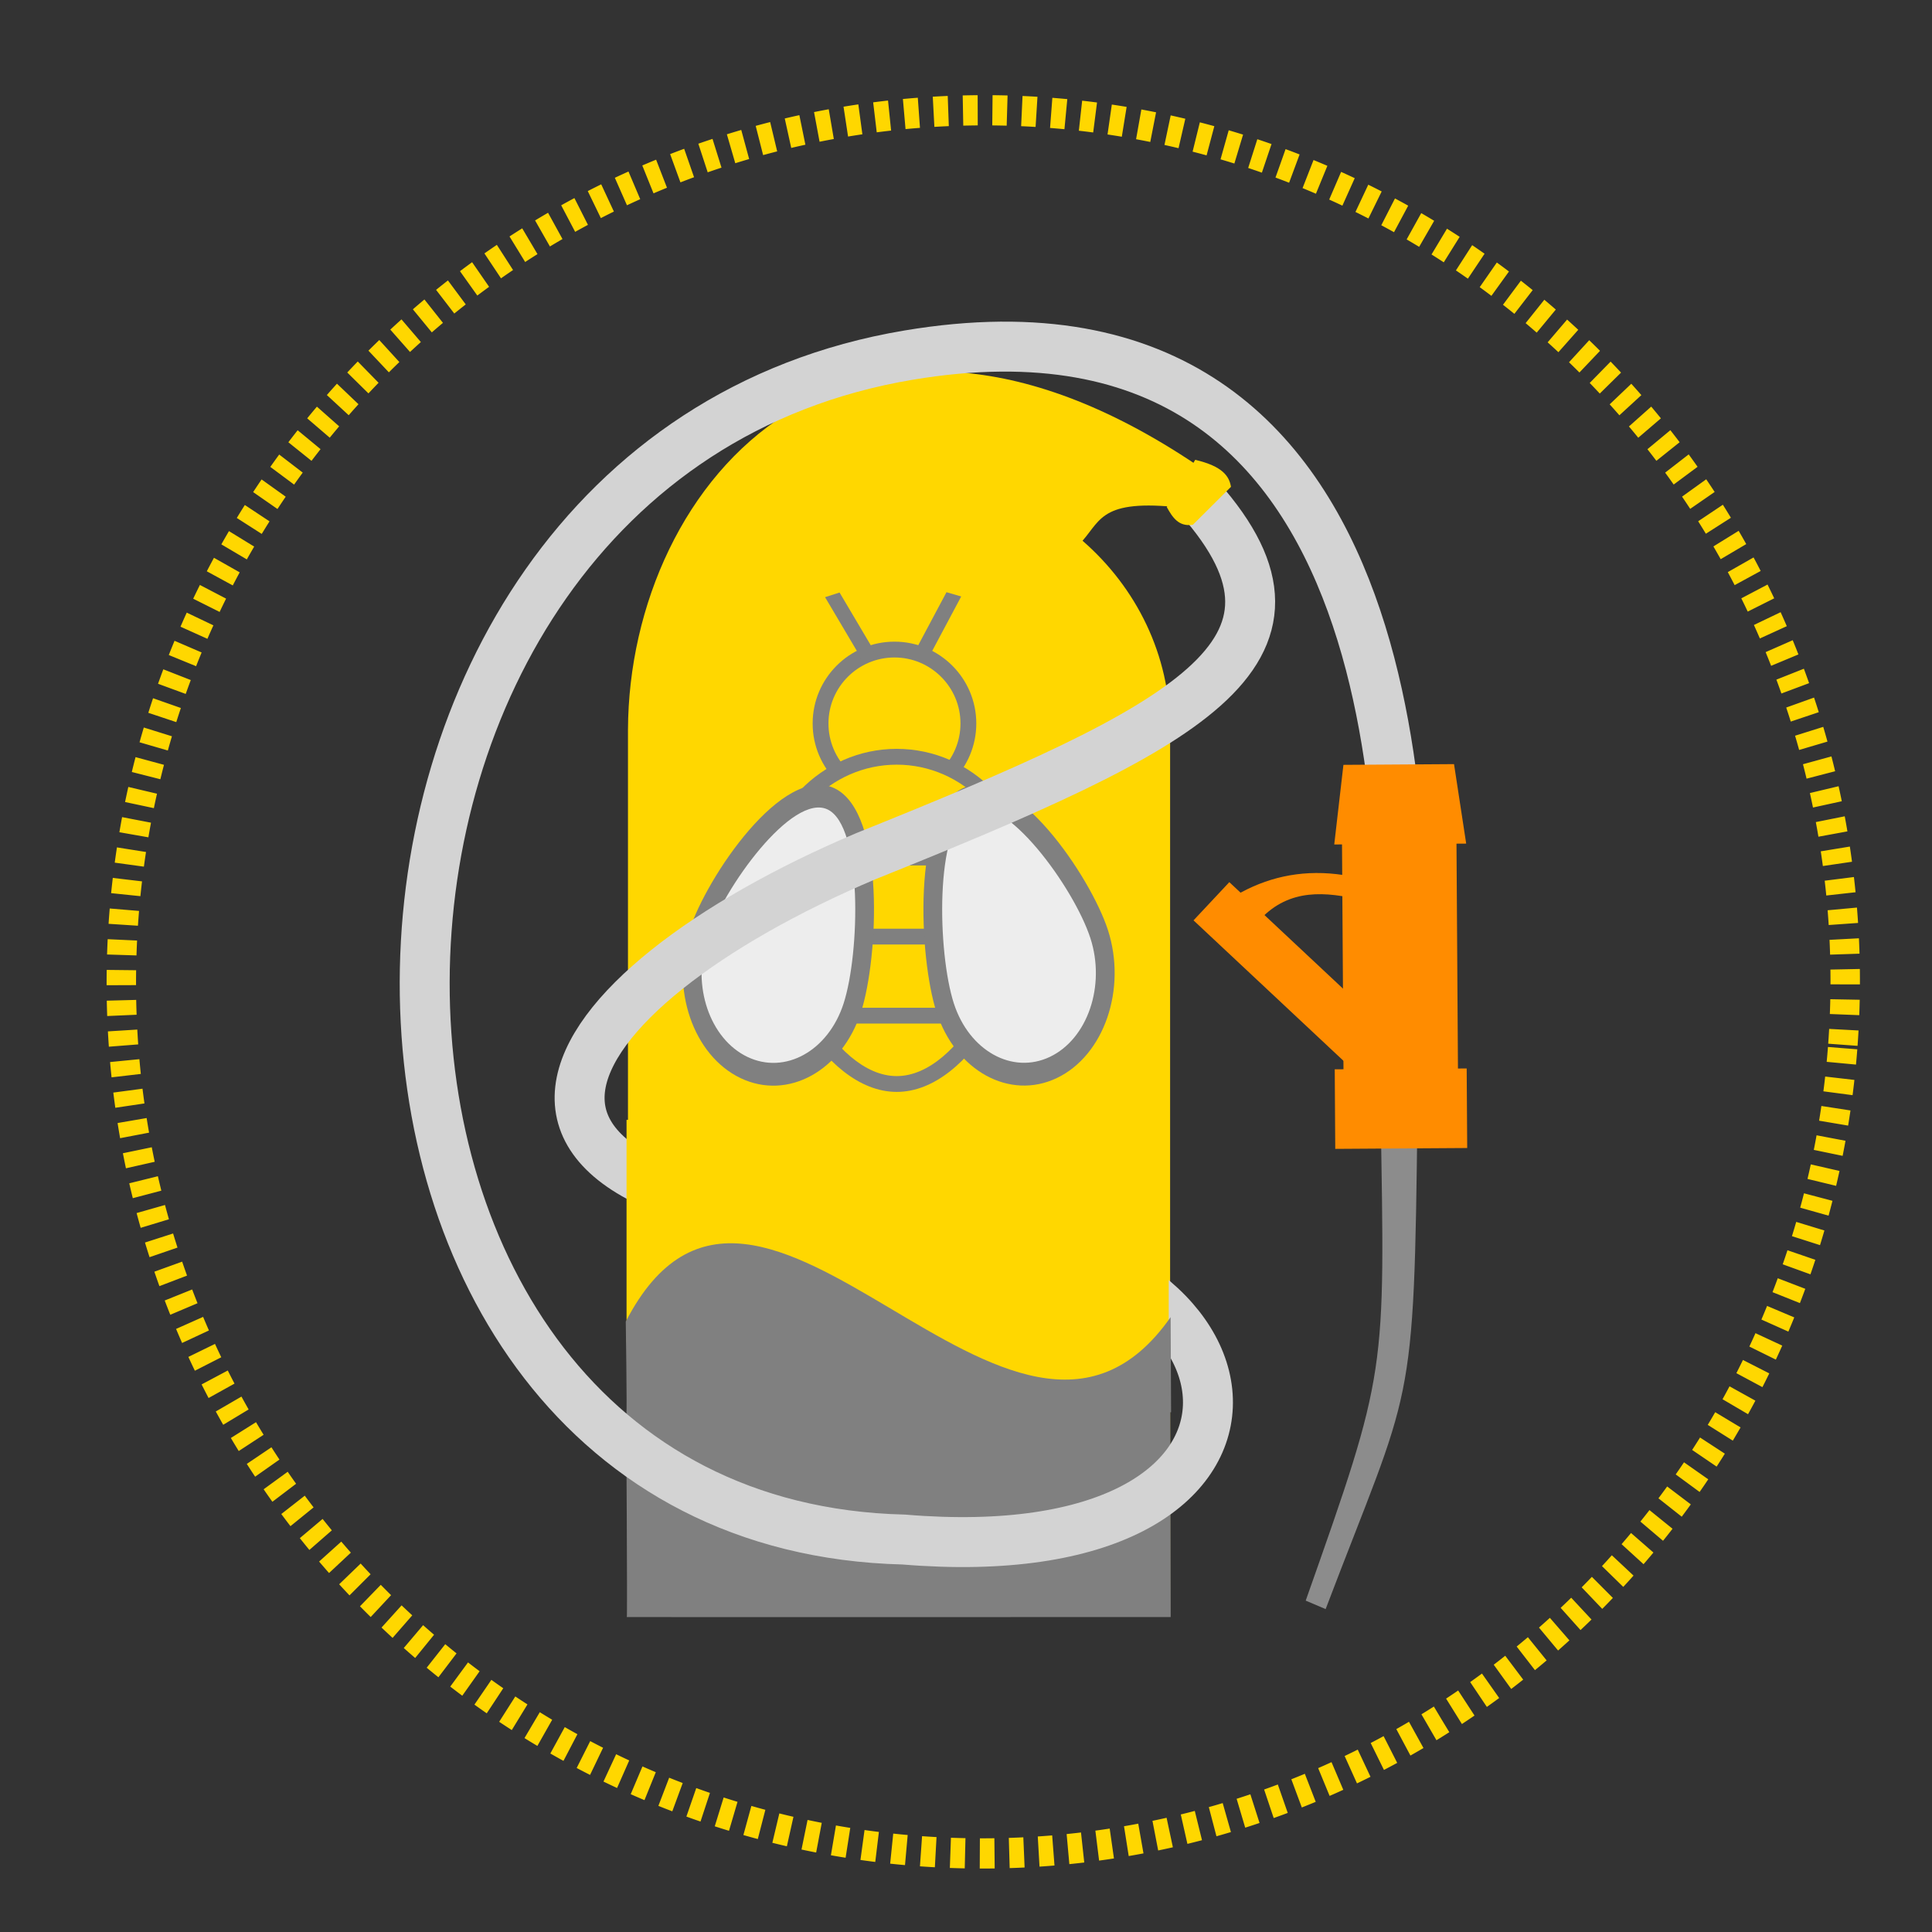 <?xml version="1.0" encoding="UTF-8" standalone="no"?>
<!-- Created with Inkscape (http://www.inkscape.org/) -->

<svg
     xmlns:dc="http://purl.org/dc/elements/1.1/"
     xmlns:cc="http://creativecommons.org/ns#"
     xmlns:rdf="http://www.w3.org/1999/02/22-rdf-syntax-ns#"
     xmlns:svg="http://www.w3.org/2000/svg"
     xmlns="http://www.w3.org/2000/svg"
     xmlns:xlink="http://www.w3.org/1999/xlink"
     xmlns:sodipodi="http://sodipodi.sourceforge.net/DTD/sodipodi-0.dtd"
     xmlns:inkscape="http://www.inkscape.org/namespaces/inkscape"
     id="svg2"
     version="1.1"
     inkscape:version="0.48.5 r10040"
     width="285.933"
     height="285.931"
     xml:space="preserve"
     sodipodi:docname="logo7-treatments-v2.svg"><rect width="100%" height="100%" fill="#333333" stroke="none"/><defs
         id="defs6"><linearGradient
             inkscape:collect="always"
             id="linearGradient3968"><stop
                 style="stop-color:#8c8c8c;stop-opacity:1;"
                 offset="0"
                 id="stop3970" /><stop
                 style="stop-color:#8c8c8c;stop-opacity:0;"
                 offset="1"
                 id="stop3972" /></linearGradient><marker
             inkscape:stockid="DotM"
             orient="auto"
             refY="0.0"
             refX="0.0"
             id="DotM"
             style="overflow:visible"><path
                 id="path4189"
                 d="M -2.5,-1.0 C -2.5,1.76 -4.74,4.0 -7.5,4.0 C -10.26,4.0 -12.5,1.76 -12.5,-1.0 C -12.5,-3.76 -10.26,-6.0 -7.5,-6.0 C -4.74,-6.0 -2.5,-3.76 -2.5,-1.0 z "
                 style="fill-rule:evenodd;stroke:#000000;stroke-width:1.0pt"
                 transform="scale(0.4) translate(7.4, 1)" /></marker><marker
             inkscape:stockid="DotL"
             orient="auto"
             refY="0.0"
             refX="0.0"
             id="DotL"
             style="overflow:visible"><path
                 id="path4186"
                 d="M -2.5,-1.0 C -2.5,1.76 -4.74,4.0 -7.5,4.0 C -10.26,4.0 -12.5,1.76 -12.5,-1.0 C -12.5,-3.76 -10.26,-6.0 -7.5,-6.0 C -4.74,-6.0 -2.5,-3.76 -2.5,-1.0 z "
                 style="fill-rule:evenodd;stroke:#000000;stroke-width:1.0pt"
                 transform="scale(0.8) translate(7.4, 1)" /></marker><clipPath
             clipPathUnits="userSpaceOnUse"
             id="clipPath18"><path
                 d="M 0,800 800,800 800,0 0,0 0,800 z"
                 id="path20"
                 inkscape:connector-curvature="0" /></clipPath><clipPath
             clipPathUnits="userSpaceOnUse"
             id="clipPath174"><path
                 d="M 0,800 800,800 800,0 0,0 0,800 z"
                 id="path176"
                 inkscape:connector-curvature="0" /></clipPath><clipPath
             clipPathUnits="userSpaceOnUse"
             id="clipPath80502"><path
                 inkscape:connector-curvature="0"
                 d="M 0,800 800,800 800,0 0,0 0,800 z"
                 id="path80504" /></clipPath><clipPath
             clipPathUnits="userSpaceOnUse"
             id="clipPath24890"><path
                 inkscape:connector-curvature="0"
                 d="M 0,800 800,800 800,0 0,0 0,800 z"
                 id="path24892" /></clipPath><clipPath
             clipPathUnits="userSpaceOnUse"
             id="clipPath942"><path
                 inkscape:connector-curvature="0"
                 d="M 0,800 800,800 800,0 0,0 0,800 z"
                 id="path944" /></clipPath><clipPath
             clipPathUnits="userSpaceOnUse"
             id="clipPath12534"><path
                 inkscape:connector-curvature="0"
                 d="M 0,800 800,800 800,0 0,0 0,800 z"
                 id="path12536" /></clipPath><clipPath
             clipPathUnits="userSpaceOnUse"
             id="clipPath30546"><path
                 inkscape:connector-curvature="0"
                 d="M 0,800 800,800 800,0 0,0 0,800 z"
                 id="path30548" /></clipPath><clipPath
             clipPathUnits="userSpaceOnUse"
             id="clipPath12534-3"><path
                 inkscape:connector-curvature="0"
                 d="M 0,800 800,800 800,0 0,0 0,800 z"
                 id="path12536-3" /></clipPath><linearGradient
             inkscape:collect="always"
             xlink:href="#linearGradient3968"
             id="linearGradient3974"
             x1="225.5"
             y1="61.496"
             x2="251.679"
             y2="84.714"
             gradientUnits="userSpaceOnUse"
             gradientTransform="matrix(0.851,-0.526,0.526,0.851,-14.469,113.78)" /><filter
             style="color-interpolation-filters:sRGB;"
             inkscape:label="Drop Shadow"
             id="filter4341"><feFlood
                 flood-opacity="0.4"
                 flood-color="rgb(0,0,0)"
                 result="flood"
                 id="feFlood4343" /><feComposite
                 in="flood"
                 in2="SourceGraphic"
                 operator="in"
                 result="composite1"
                 id="feComposite4345" /><feGaussianBlur
                 in="composite"
                 stdDeviation="0.6"
                 result="blur"
                 id="feGaussianBlur4347" /><feOffset
                 dx="1"
                 dy="1"
                 result="offset"
                 id="feOffset4349" /><feComposite
                 in="SourceGraphic"
                 in2="offset"
                 operator="over"
                 result="composite2"
                 id="feComposite4351" /></filter><filter
             style="color-interpolation-filters:sRGB;"
             inkscape:label="Drop Shadow"
             id="filter4353"><feFlood
                 flood-opacity="0.4"
                 flood-color="rgb(0,0,0)"
                 result="flood"
                 id="feFlood4355" /><feComposite
                 in="flood"
                 in2="SourceGraphic"
                 operator="in"
                 result="composite1"
                 id="feComposite4357" /><feGaussianBlur
                 in="composite"
                 stdDeviation="0.6"
                 result="blur"
                 id="feGaussianBlur4359" /><feOffset
                 dx="1"
                 dy="1"
                 result="offset"
                 id="feOffset4361" /><feComposite
                 in="SourceGraphic"
                 in2="offset"
                 operator="over"
                 result="composite2"
                 id="feComposite4363" /></filter></defs><sodipodi:namedview
         pagecolor="#ffffff"
         bordercolor="#666666"
         borderopacity="1"
         objecttolerance="10"
         gridtolerance="10"
         guidetolerance="10"
         inkscape:pageopacity="0"
         inkscape:pageshadow="2"
         inkscape:window-width="1920"
         inkscape:window-height="1021"
         id="namedview4"
         showgrid="false"
         inkscape:zoom="2.6700352"
         inkscape:cx="41.994884"
         inkscape:cy="137.62762"
         inkscape:window-x="0"
         inkscape:window-y="22"
         inkscape:window-maximized="1"
         inkscape:current-layer="layer4"
         showguides="true"
         inkscape:guide-bbox="true"
         fit-margin-top="20"
         fit-margin-left="20"
         fit-margin-bottom="20"
         fit-margin-right="20"><sodipodi:guide
             orientation="0,1"
             position="59.366,517.223"
             id="guide6871" /><sodipodi:guide
             orientation="1,0"
             position="745.806,400.698"
             id="guide7246" /><sodipodi:guide
             orientation="1,0"
             position="188.559,24.364"
             id="guide4042" /><sodipodi:guide
             orientation="1,0"
             position="99.576,73.093"
             id="guide4044" /><sodipodi:guide
             orientation="0,1"
             position="129.212,103.369"
             id="guide4238" /></sodipodi:namedview><g
         inkscape:groupmode="layer"
         id="layer1"
         inkscape:label="Bidon"
         style="display:none"
         sodipodi:insensitive="true"><path
             style="color:black;fill:#ffd700;fill-opacity:1;fill-rule:nonzero;stroke:none;stroke-width:1.8;marker:none;visibility:visible;display:inline;overflow:visible;enable-background:accumulate"
             d="M 159.688,79.094 C 155.254,79.119 150.832,81.053 147.344,83.531 145.944,83.223 144.481,83.062 143,83.062 140.431,83.062 137.984,83.541 135.688,84.438 134.936,82.7 133.271,81.469 131.344,81.469 128.711,81.469 126.594,83.721 126.594,86.5 126.594,87.776 127.071,88.925 127.812,89.812 123.487,94.35 120.75,100.784 120.75,107.938 120.75,107.956 120.75,107.95 120.75,107.969 L 120.75,193.25 165.25,193.25 165.25,107.969 C 165.25,107.95 165.25,107.956 165.25,107.938 165.25,100.692 162.486,94.171 158.062,89.625 159.638,87.496 161.353,84.944 168.444,86.011 L 170.239,84.368 C 167.231,81.413 163.148,79.074 159.688,79.094 z"
             id="path3073"
             inkscape:connector-curvature="0"
             sodipodi:nodetypes="scscsscsccccscccs" /></g><g
         inkscape:label="Copie de Bidon#1"
         id="g3954"
         inkscape:groupmode="layer"
         style="display:none"
         sodipodi:insensitive="true"><path
             sodipodi:nodetypes="cccsc"
             inkscape:connector-curvature="0"
             id="path3956"
             d="M 120.816,193.25 C 120.977,193.265 165.316,193.25 165.316,193.25 L 165.279,175.68 C 142.624,179.234 128.072,158.628 120.765,176.562 120.765,176.562 120.873,193.261 120.816,193.25 z"
             style="color:black;fill:gray;fill-opacity:1;fill-rule:nonzero;stroke:none;stroke-width:1.8;marker:none;visibility:visible;display:inline;overflow:visible;enable-background:accumulate" /></g><g
         inkscape:groupmode="layer"
         id="layer2"
         inkscape:label="Tuyau"
         style="display:none"
         sodipodi:insensitive="true"><path
             style="fill:none;stroke:#d3d3d3;stroke-width:4.1;stroke-linecap:butt;stroke-linejoin:miter;stroke-miterlimit:4;stroke-opacity:1;stroke-dasharray:none"
             d="M 168.537,84.436 C 179.188,98.898 166.729,106.052 140.4,116.645 114.56,127.575 104.071,145.084 147.938,163.461 181.91,179.096 170.306,194.551 135.579,189.678 93.266,185.675 103.876,84.16 136.597,70.585 147.223,66.176 181.617,66.37 182.434,105.436"
             id="path3864"
             inkscape:connector-curvature="0"
             sodipodi:nodetypes="ccccsc" /></g><g
         inkscape:groupmode="layer"
         id="layer3"
         inkscape:label="Pistolet"
         sodipodi:insensitive="true"
         style="display:none"><g
             id="g3938"
             transform="matrix(0.011,1.701,-1.701,0.011,261.439,-224.172)"><path
                 sodipodi:nodetypes="ccccc"
                 inkscape:connector-curvature="0"
                 id="path3910"
                 d="M 209.701,46.609 209.701,48.388 C 222.457,48.261 222.099,48.134 233.256,52.156 L 233.671,51.197 C 222.699,46.945 224.506,46.873 209.701,46.609 z"
                 style="fill:url(#linearGradient3974);fill-opacity:1;stroke:#9c9c9c;stroke-width:0.294;stroke-linecap:round;stroke-miterlimit:4;stroke-opacity:1;stroke-dasharray:none" /><g
                 id="g3961"
                 style="fill:#ff8c00"><rect
                     style="color:black;fill:#ff8c00;fill-opacity:1;fill-rule:nonzero;stroke:none;stroke-width:1;marker:none;visibility:visible;display:inline;overflow:visible;enable-background:accumulate"
                     id="rect3871"
                     width="12.921"
                     height="5.524"
                     x="195.129"
                     y="44.642"
                     ry="0" /><rect
                     style="color:black;fill:#ff8c00;fill-opacity:1;fill-rule:nonzero;stroke:none;stroke-width:1;marker:none;visibility:visible;display:inline;overflow:visible;enable-background:accumulate"
                     id="rect3871-0"
                     width="3.839"
                     height="6.367"
                     x="207.628"
                     y="44.221"
                     ry="0" /><path
                     style="color:black;fill:#ff8c00;fill-opacity:1;fill-rule:nonzero;stroke:none;stroke-width:1;marker:none;visibility:visible;display:inline;overflow:visible;enable-background:accumulate"
                     d="M 192.939,44.736 196.778,44.174 196.778,50.541 192.939,50.073 z"
                     id="rect3871-0-6"
                     inkscape:connector-curvature="0"
                     sodipodi:nodetypes="ccccc" /><rect
                     style="color:black;fill:#ff8c00;fill-opacity:1;fill-rule:nonzero;stroke:none;stroke-width:1;marker:none;visibility:visible;display:inline;overflow:visible;enable-background:accumulate"
                     id="rect3871-8"
                     width="12.921"
                     height="2.528"
                     x="96.389"
                     y="182.41"
                     ry="0"
                     transform="matrix(0.688,-0.725,0.725,0.688,0,0)" /><path
                     style="color:black;fill:#ff8c00;fill-opacity:1;fill-rule:nonzero;stroke:none;stroke-width:1;marker:none;visibility:visible;display:inline;overflow:visible;enable-background:accumulate"
                     d="M 200.523,57.095 C 198.136,54.465 197.311,51.29 199.162,47.182 L 200.408,45.204 C 200.146,48.646 197.057,52.632 201.769,55.117 z"
                     id="rect3871-1"
                     inkscape:connector-curvature="0"
                     sodipodi:nodetypes="ccccc" /></g></g></g><g
         inkscape:label="Copie de Bidon"
         id="g3946"
         inkscape:groupmode="layer"
         style="display:none"
         sodipodi:insensitive="true"><path
             style="color:black;fill:#ffd700;fill-opacity:1;fill-rule:nonzero;stroke:none;stroke-width:1;marker:none;visibility:visible;display:inline;overflow:visible;enable-background:accumulate"
             d="M 167.836,82.027 C 170.085,82.553 170.62,83.365 170.771,84.241 L 167.644,87.353 C 166.481,87.54 165.969,86.75 165.499,85.897 z"
             id="rect3958"
             inkscape:connector-curvature="0"
             sodipodi:nodetypes="ccccc"
             inkscape:transform-center-y="0.71715006"
             inkscape:transform-center-x="0.004105" /><rect
             style="color:black;fill:#ffd700;fill-opacity:1;stroke:none;stroke-width:2.5;marker:none;visibility:visible;display:inline;overflow:visible;enable-background:accumulate"
             id="rect3980"
             width="44.492"
             height="41.578"
             x="120.763"
             y="138.023" /><rect
             style="color:black;fill:#ffd700;fill-opacity:1;stroke:none;stroke-width:2.5;marker:none;visibility:visible;display:inline;overflow:visible;enable-background:accumulate"
             id="rect3980-6"
             width="44.492"
             height="41.578"
             x="210.275"
             y="135.905" /></g><g
         style="display:none"
         inkscape:groupmode="layer"
         id="g3990"
         inkscape:label="Copie de Copie de Bidon"
         sodipodi:insensitive="true"><path
             style="color:black;fill:gray;fill-opacity:1;fill-rule:nonzero;stroke:none;stroke-width:1.8;marker:none;visibility:visible;display:inline;overflow:visible;enable-background:accumulate"
             d="M 120.75,179.894 C 120.977,180.166 165.316,179.894 165.316,179.894 L 165.279,172.087 C 142.59,173.672 128.016,164.453 120.698,172.451 120.698,172.451 120.807,179.899 120.75,179.894 z"
             id="path3992"
             inkscape:connector-curvature="0"
             sodipodi:nodetypes="cccsc" /></g><g
         inkscape:groupmode="layer"
         id="layer4"
         inkscape:label="Full"><path
             sodipodi:type="arc"
             style="color:black;fill:none;stroke:#ffd700;stroke-width:2.5;stroke-miterlimit:4;stroke-opacity:1;stroke-dasharray:1.25,1.25;stroke-dashoffset:0;marker:none;visibility:visible;display:inline;overflow:visible;enable-background:accumulate"
             id="path4365-2"
             sodipodi:cx="146.25275"
             sodipodi:cy="125.07195"
             sodipodi:rx="73.220009"
             sodipodi:ry="72.096428"
             d="M 219.473,125.072 A 73.22,72.096 0 1 1 73.033,125.072 73.22,72.096 0 1 1 219.473,125.072 z"
             transform="matrix(1.737,0.134,-0.137,1.784,-91.384,-97.413)" /><path
             style="color:black;fill:#ffd700;fill-opacity:1;fill-rule:nonzero;stroke:none;stroke-width:1.8;marker:none;visibility:visible;display:inline;overflow:visible;enable-background:accumulate"
             d="M 119.594,110.074 C 119.594,134.141 119.594,158.244 119.594,182.324 L 164.094,182.324 164.094,110.1 C 164.094,110.085 164.094,110.09 164.094,110.074 164.094,103.938 161.33,98.415 156.906,94.565 158.481,92.762 158.536,91.017 165.626,91.92 L 167.63,89.282 C 138.087,68.343 119.671,89.654 119.594,110.074 z"
             id="path3073-1"
             inkscape:connector-curvature="0"
             sodipodi:nodetypes="ccccscccc"
             transform="matrix(1.803,0,0,1.803,-122.688,-90.471)" /><path
             sodipodi:nodetypes="cccsc"
             inkscape:connector-curvature="0"
             id="path3956-7"
             d="M 92.767,239.32 C 93.057,239.347 173.26,239.32 173.26,239.32 L 173.194,207.633 C 132.214,214.042 105.891,176.88 92.674,209.224 92.674,209.224 92.87,239.339 92.767,239.32 z"
             style="color:black;fill:gray;fill-opacity:1;fill-rule:nonzero;stroke:none;stroke-width:1.8;marker:none;visibility:visible;display:inline;overflow:visible;enable-background:accumulate" /><g
             transform="matrix(0.468,0,0,0.468,37.287,-43.544)"
             style="display:inline"
             id="g6892-3-0"><g
                 id="g6886-2-5"><path
                     inkscape:connector-curvature="0"
                     id="path342-0-6"
                     style="fill:#ffd700;fill-opacity:1;fill-rule:nonzero;stroke:none"
                     d="M 226.565,321.832 C 226.565,334.742 216.1,345.207 203.19,345.207 190.282,345.207 179.817,334.742 179.817,321.832 179.817,308.924 190.282,298.457 203.19,298.457 216.1,298.457 226.565,308.924 226.565,321.832" /><path
                     inkscape:connector-curvature="0"
                     id="path346-8-0"
                     style="fill:gray;fill-opacity:1;fill-rule:nonzero;stroke:none"
                     d="M 203.191,300.958 C 191.681,300.958 182.316,310.323 182.316,321.833 182.316,333.343 191.681,342.707 203.191,342.707 214.701,342.707 224.065,333.343 224.065,321.833 224.065,310.323 214.701,300.958 203.191,300.958 M 203.191,347.707 C 188.923,347.707 177.316,336.099 177.316,321.833 177.316,307.565 188.923,295.958 203.191,295.958 217.458,295.958 229.065,307.565 229.065,321.833 229.065,336.099 217.458,347.707 203.191,347.707" /><path
                     inkscape:connector-curvature="0"
                     id="path396-8-9"
                     style="fill:gray;fill-opacity:1;fill-rule:nonzero;stroke:none"
                     d="M 193.434,302.494 181.242,281.892 185.824,280.419 198.017,301.02 193.434,302.494 z" /><path
                     inkscape:connector-curvature="0"
                     id="path404-50-3"
                     style="fill:gray;fill-opacity:1;fill-rule:nonzero;stroke:none"
                     d="M 213.148,302.591 208.493,301.244 219.638,280.322 224.293,281.669 213.148,302.591 z" /></g><g
                 id="g6879-8-0"><path
                     inkscape:connector-curvature="0"
                     id="path350-9-8"
                     style="fill:#ffd700;fill-opacity:1;fill-rule:nonzero;stroke:none"
                     d="M 244.494,374.286 C 244.494,397.443 226.321,435.841 203.904,435.841 181.486,435.841 163.312,397.443 163.312,374.286 163.312,351.13 181.486,332.358 203.904,332.358 226.321,332.358 244.494,351.13 244.494,374.286" /><path
                     inkscape:connector-curvature="0"
                     id="path354-2-9"
                     style="fill:gray;fill-opacity:1;fill-rule:nonzero;stroke:none"
                     d="M 203.903,334.858 C 182.899,334.858 165.812,352.545 165.812,374.286 165.812,396.534 183.616,433.341 203.903,433.341 224.191,433.341 241.993,396.534 241.993,374.286 241.993,352.545 224.906,334.858 203.903,334.858 M 203.903,438.341 C 180.117,438.341 160.812,399.581 160.812,374.286 160.812,349.788 180.143,329.858 203.903,329.858 227.663,329.858 246.993,349.788 246.993,374.286 246.993,399.581 227.689,438.341 203.903,438.341" /><path
                     d="M 239.578,366.731 164.578,366.731 164.578,361.731 239.578,361.731 239.578,366.731 z"
                     style="fill:gray;fill-opacity:1;fill-rule:nonzero;stroke:none"
                     id="path360-7-7"
                     inkscape:connector-curvature="0" /><path
                     d="M 244.578,391.731 163.328,391.731 163.328,386.731 244.578,386.731 244.578,391.731 z"
                     style="fill:gray;fill-opacity:1;fill-rule:nonzero;stroke:none"
                     id="path366-1-5"
                     inkscape:connector-curvature="0" /><path
                     d="M 232.078,416.731 175.828,416.731 175.828,411.731 232.078,411.731 232.078,416.731 z"
                     style="fill:gray;fill-opacity:1;fill-rule:nonzero;stroke:none"
                     id="path372-6-3"
                     inkscape:connector-curvature="0" /></g><g
                 id="g6873-6-7"><path
                     inkscape:connector-curvature="0"
                     id="path384-1-0"
                     style="fill:#ededed;fill-opacity:1;fill-rule:nonzero;stroke:none"
                     d="M 141.15,388.455 C 146.616,371.587 169.685,339.25 183.135,345.674 196.586,352.098 195.325,394.849 189.86,411.718 184.394,428.586 169.059,437.052 155.609,430.628 142.158,424.205 135.685,405.323 141.15,388.455" /><path
                     inkscape:connector-curvature="0"
                     id="path388-5-7"
                     style="fill:gray;fill-opacity:1;fill-rule:nonzero;stroke:none"
                     d="M 143.912,389.773 C 139.055,404.765 144.789,421.589 156.695,427.275 168.601,432.961 182.239,425.39 187.097,410.398 192.264,394.448 193.202,354.353 182.049,349.027 170.896,343.701 149.08,373.824 143.912,389.773 M 192.62,413.036 C 186.564,431.726 169.474,441.122 154.523,433.981 139.571,426.841 132.332,405.826 138.388,387.135 143.787,370.475 167.913,334.532 184.222,342.321 200.531,350.11 198.019,396.375 192.62,413.036" /><path
                     inkscape:connector-curvature="0"
                     id="path384-7-3-3"
                     style="fill:#ededed;fill-opacity:1;fill-rule:nonzero;stroke:none;display:inline"
                     d="M 267.917,388.424 C 262.451,371.556 239.383,339.22 225.932,345.644 212.481,352.067 213.742,394.819 219.207,411.687 224.673,428.555 240.008,437.022 253.458,430.598 266.909,424.174 273.382,405.292 267.917,388.424" /><path
                     inkscape:connector-curvature="0"
                     id="path388-1-7-4"
                     style="fill:gray;fill-opacity:1;fill-rule:nonzero;stroke:none;display:inline"
                     d="M 265.155,389.743 C 270.012,404.735 264.278,421.558 252.372,427.245 240.466,432.93 226.828,425.359 221.97,410.367 216.803,394.418 215.865,354.323 227.018,348.997 238.171,343.67 259.987,373.794 265.155,389.743 M 216.447,413.005 C 222.503,431.696 239.593,441.092 254.545,433.951 269.496,426.81 276.735,405.795 270.679,387.105 265.28,370.445 241.154,334.501 224.845,342.29 208.536,350.079 211.048,396.345 216.447,413.005" /></g></g><path
             style="fill:none;stroke:#d3d3d3;stroke-width:4.1;stroke-linecap:butt;stroke-linejoin:miter;stroke-miterlimit:4;stroke-opacity:1;stroke-dasharray:none;display:inline;"
             d="M 166.503,91.081 C 177.741,103.781 165.43,109.873 139.1,120.466 113.261,131.396 99.841,150.23 146.903,151.392 173.46,152.991 176.015,179.363 142.224,176.55 89.73,175.26 89.741,88.2 142.62,79.329 185.614,72.117 182.997,122.865 183.253,133.092"
             id="path3864-5"
             inkscape:connector-curvature="0"
             sodipodi:nodetypes="ccccsc"
             transform="matrix(1.803,0,0,1.803,-122.688,-90.471)" /><rect
             style="color:black;fill:#ffd700;fill-opacity:1;stroke:none;stroke-width:2.5;marker:none;visibility:visible;display:inline;overflow:visible;enable-background:accumulate"
             id="rect3980-8"
             width="80.24"
             height="32.956"
             x="92.728"
             y="165.736" /><path
             style="color:black;fill:gray;fill-opacity:1;fill-rule:nonzero;stroke:none;stroke-width:1.8;marker:none;visibility:visible;display:inline;overflow:visible;enable-background:accumulate"
             d="M 92.707,209.01 C 93.118,209.501 173.32,209.01 173.32,209.01 L 173.253,194.931 C 149.885,228.357 112.299,157.52 92.614,195.587 92.614,195.587 92.81,209.018 92.707,209.01 z"
             id="path3992-5"
             inkscape:connector-curvature="0"
             sodipodi:nodetypes="cccsc" /><path
             style="color:black;fill:#ffd700;fill-opacity:1;fill-rule:nonzero;stroke:none;stroke-width:1;marker:none;visibility:visible;display:inline;overflow:visible;enable-background:accumulate"
             d="M 176.891,68.055 C 180.948,69.004 181.913,70.469 182.185,72.048 L 176.546,77.662 C 174.448,77.998 173.524,76.574 172.677,75.035 z"
             id="rect3958-1"
             inkscape:connector-curvature="0"
             sodipodi:nodetypes="ccccc"
             inkscape:transform-center-y="1.2933669"
             inkscape:transform-center-x="0.0074008032" /><g
             style="display:inline"
             id="g3938-4"
             transform="matrix(0.02,3.067,-3.067,0.02,348.54,-479.549)"><path
                 sodipodi:nodetypes="ccccc"
                 inkscape:connector-curvature="0"
                 id="path3910-2"
                 d="M 209.701,46.609 209.701,48.388 C 222.457,48.261 222.099,48.134 233.256,52.156 L 233.671,51.197 C 222.699,46.945 224.506,46.873 209.701,46.609 z"
                 style="fill:#8c8c8c;fill-opacity:1;stroke:none;stroke-width:0.294;stroke-linecap:round;stroke-miterlimit:4;stroke-opacity:1;stroke-dasharray:none" /><g
                 id="g3961-3"
                 style="fill:#ff8c00"><rect
                     style="color:black;fill:#ff8c00;fill-opacity:1;fill-rule:nonzero;stroke:none;stroke-width:1;marker:none;visibility:visible;display:inline;overflow:visible;enable-background:accumulate"
                     id="rect3871-5"
                     width="12.921"
                     height="5.524"
                     x="195.129"
                     y="44.642"
                     ry="0" /><rect
                     style="color:black;fill:#ff8c00;fill-opacity:1;fill-rule:nonzero;stroke:none;stroke-width:1;marker:none;visibility:visible;display:inline;overflow:visible;enable-background:accumulate"
                     id="rect3871-0-2"
                     width="3.839"
                     height="6.367"
                     x="207.628"
                     y="44.221"
                     ry="0" /><path
                     style="color:black;fill:#ff8c00;fill-opacity:1;fill-rule:nonzero;stroke:none;stroke-width:1;marker:none;visibility:visible;display:inline;overflow:visible;enable-background:accumulate"
                     d="M 192.939,44.736 196.778,44.174 196.778,50.541 192.939,50.073 z"
                     id="rect3871-0-6-6"
                     inkscape:connector-curvature="0"
                     sodipodi:nodetypes="ccccc" /><rect
                     style="color:black;fill:#ff8c00;fill-opacity:1;fill-rule:nonzero;stroke:none;stroke-width:1;marker:none;visibility:visible;display:inline;overflow:visible;enable-background:accumulate"
                     id="rect3871-8-6"
                     width="12.921"
                     height="2.528"
                     x="96.389"
                     y="182.41"
                     ry="0"
                     transform="matrix(0.688,-0.725,0.725,0.688,0,0)" /><path
                     style="color:black;fill:#ff8c00;fill-opacity:1;fill-rule:nonzero;stroke:none;stroke-width:1;marker:none;visibility:visible;display:inline;overflow:visible;enable-background:accumulate"
                     d="M 200.523,57.095 C 198.136,54.465 197.311,51.29 199.162,47.182 L 200.408,45.204 C 200.146,48.646 197.057,52.632 201.769,55.117 z"
                     id="rect3871-1-5"
                     inkscape:connector-curvature="0"
                     sodipodi:nodetypes="ccccc" /></g></g></g><g
         inkscape:groupmode="layer"
         id="layer8"
         inkscape:label="Logo 6"
         style="display:none"
         transform="translate(-59.278,-572.394)"
         sodipodi:insensitive="true"><g
             id="g7172"
             style="fill:#a9a9a9" /><g
             transform="matrix(0.259,0,0,0.259,147.85,618.982)"
             style="display:inline"
             id="g6892-3"><g
                 id="g6886-2"><path
                     inkscape:connector-curvature="0"
                     id="path342-0"
                     style="fill:#ffd700;fill-opacity:1;fill-rule:nonzero;stroke:none"
                     d="M 226.565,321.832 C 226.565,334.742 216.1,345.207 203.19,345.207 190.282,345.207 179.817,334.742 179.817,321.832 179.817,308.924 190.282,298.457 203.19,298.457 216.1,298.457 226.565,308.924 226.565,321.832" /><path
                     inkscape:connector-curvature="0"
                     id="path346-8"
                     style="fill:gray;fill-opacity:1;fill-rule:nonzero;stroke:none"
                     d="M 203.191,300.958 C 191.681,300.958 182.316,310.323 182.316,321.833 182.316,333.343 191.681,342.707 203.191,342.707 214.701,342.707 224.065,333.343 224.065,321.833 224.065,310.323 214.701,300.958 203.191,300.958 M 203.191,347.707 C 188.923,347.707 177.316,336.099 177.316,321.833 177.316,307.565 188.923,295.958 203.191,295.958 217.458,295.958 229.065,307.565 229.065,321.833 229.065,336.099 217.458,347.707 203.191,347.707" /><path
                     inkscape:connector-curvature="0"
                     id="path396-8"
                     style="fill:gray;fill-opacity:1;fill-rule:nonzero;stroke:none"
                     d="M 193.434,302.494 181.242,281.892 185.824,280.419 198.017,301.02 193.434,302.494 z" /><path
                     inkscape:connector-curvature="0"
                     id="path404-50"
                     style="fill:gray;fill-opacity:1;fill-rule:nonzero;stroke:none"
                     d="M 213.148,302.591 208.493,301.244 219.638,280.322 224.293,281.669 213.148,302.591 z" /></g><g
                 id="g6879-8"><path
                     inkscape:connector-curvature="0"
                     id="path350-9"
                     style="fill:#ffd700;fill-opacity:1;fill-rule:nonzero;stroke:none"
                     d="M 244.494,374.286 C 244.494,397.443 226.321,435.841 203.904,435.841 181.486,435.841 163.312,397.443 163.312,374.286 163.312,351.13 181.486,332.358 203.904,332.358 226.321,332.358 244.494,351.13 244.494,374.286" /><path
                     inkscape:connector-curvature="0"
                     id="path354-2"
                     style="fill:gray;fill-opacity:1;fill-rule:nonzero;stroke:none"
                     d="M 203.903,334.858 C 182.899,334.858 165.812,352.545 165.812,374.286 165.812,396.534 183.616,433.341 203.903,433.341 224.191,433.341 241.993,396.534 241.993,374.286 241.993,352.545 224.906,334.858 203.903,334.858 M 203.903,438.341 C 180.117,438.341 160.812,399.581 160.812,374.286 160.812,349.788 180.143,329.858 203.903,329.858 227.663,329.858 246.993,349.788 246.993,374.286 246.993,399.581 227.689,438.341 203.903,438.341" /><path
                     d="M 239.578,366.731 164.578,366.731 164.578,361.731 239.578,361.731 239.578,366.731 z"
                     style="fill:gray;fill-opacity:1;fill-rule:nonzero;stroke:none"
                     id="path360-7"
                     inkscape:connector-curvature="0" /><path
                     d="M 244.578,391.731 163.328,391.731 163.328,386.731 244.578,386.731 244.578,391.731 z"
                     style="fill:gray;fill-opacity:1;fill-rule:nonzero;stroke:none"
                     id="path366-1"
                     inkscape:connector-curvature="0" /><path
                     d="M 232.078,416.731 175.828,416.731 175.828,411.731 232.078,411.731 232.078,416.731 z"
                     style="fill:gray;fill-opacity:1;fill-rule:nonzero;stroke:none"
                     id="path372-6"
                     inkscape:connector-curvature="0" /></g><g
                 id="g6873-6"><path
                     inkscape:connector-curvature="0"
                     id="path384-1"
                     style="fill:#ededed;fill-opacity:1;fill-rule:nonzero;stroke:none"
                     d="M 141.15,388.455 C 146.616,371.587 169.685,339.25 183.135,345.674 196.586,352.098 195.325,394.849 189.86,411.718 184.394,428.586 169.059,437.052 155.609,430.628 142.158,424.205 135.685,405.323 141.15,388.455" /><path
                     inkscape:connector-curvature="0"
                     id="path388-5"
                     style="fill:gray;fill-opacity:1;fill-rule:nonzero;stroke:none"
                     d="M 143.912,389.773 C 139.055,404.765 144.789,421.589 156.695,427.275 168.601,432.961 182.239,425.39 187.097,410.398 192.264,394.448 193.202,354.353 182.049,349.027 170.896,343.701 149.08,373.824 143.912,389.773 M 192.62,413.036 C 186.564,431.726 169.474,441.122 154.523,433.981 139.571,426.841 132.332,405.826 138.388,387.135 143.787,370.475 167.913,334.532 184.222,342.321 200.531,350.11 198.019,396.375 192.62,413.036" /><path
                     inkscape:connector-curvature="0"
                     id="path384-7-3"
                     style="fill:#ededed;fill-opacity:1;fill-rule:nonzero;stroke:none;display:inline"
                     d="M 267.917,388.424 C 262.451,371.556 239.383,339.22 225.932,345.644 212.481,352.067 213.742,394.819 219.207,411.687 224.673,428.555 240.008,437.022 253.458,430.598 266.909,424.174 273.382,405.292 267.917,388.424" /><path
                     inkscape:connector-curvature="0"
                     id="path388-1-7"
                     style="fill:gray;fill-opacity:1;fill-rule:nonzero;stroke:none;display:inline"
                     d="M 265.155,389.743 C 270.012,404.735 264.278,421.558 252.372,427.245 240.466,432.93 226.828,425.359 221.97,410.367 216.803,394.418 215.865,354.323 227.018,348.997 238.171,343.67 259.987,373.794 265.155,389.743 M 216.447,413.005 C 222.503,431.696 239.593,441.092 254.545,433.951 269.496,426.81 276.735,405.795 270.679,387.105 265.28,370.445 241.154,334.501 224.845,342.29 208.536,350.079 211.048,396.345 216.447,413.005" /></g></g></g></svg>